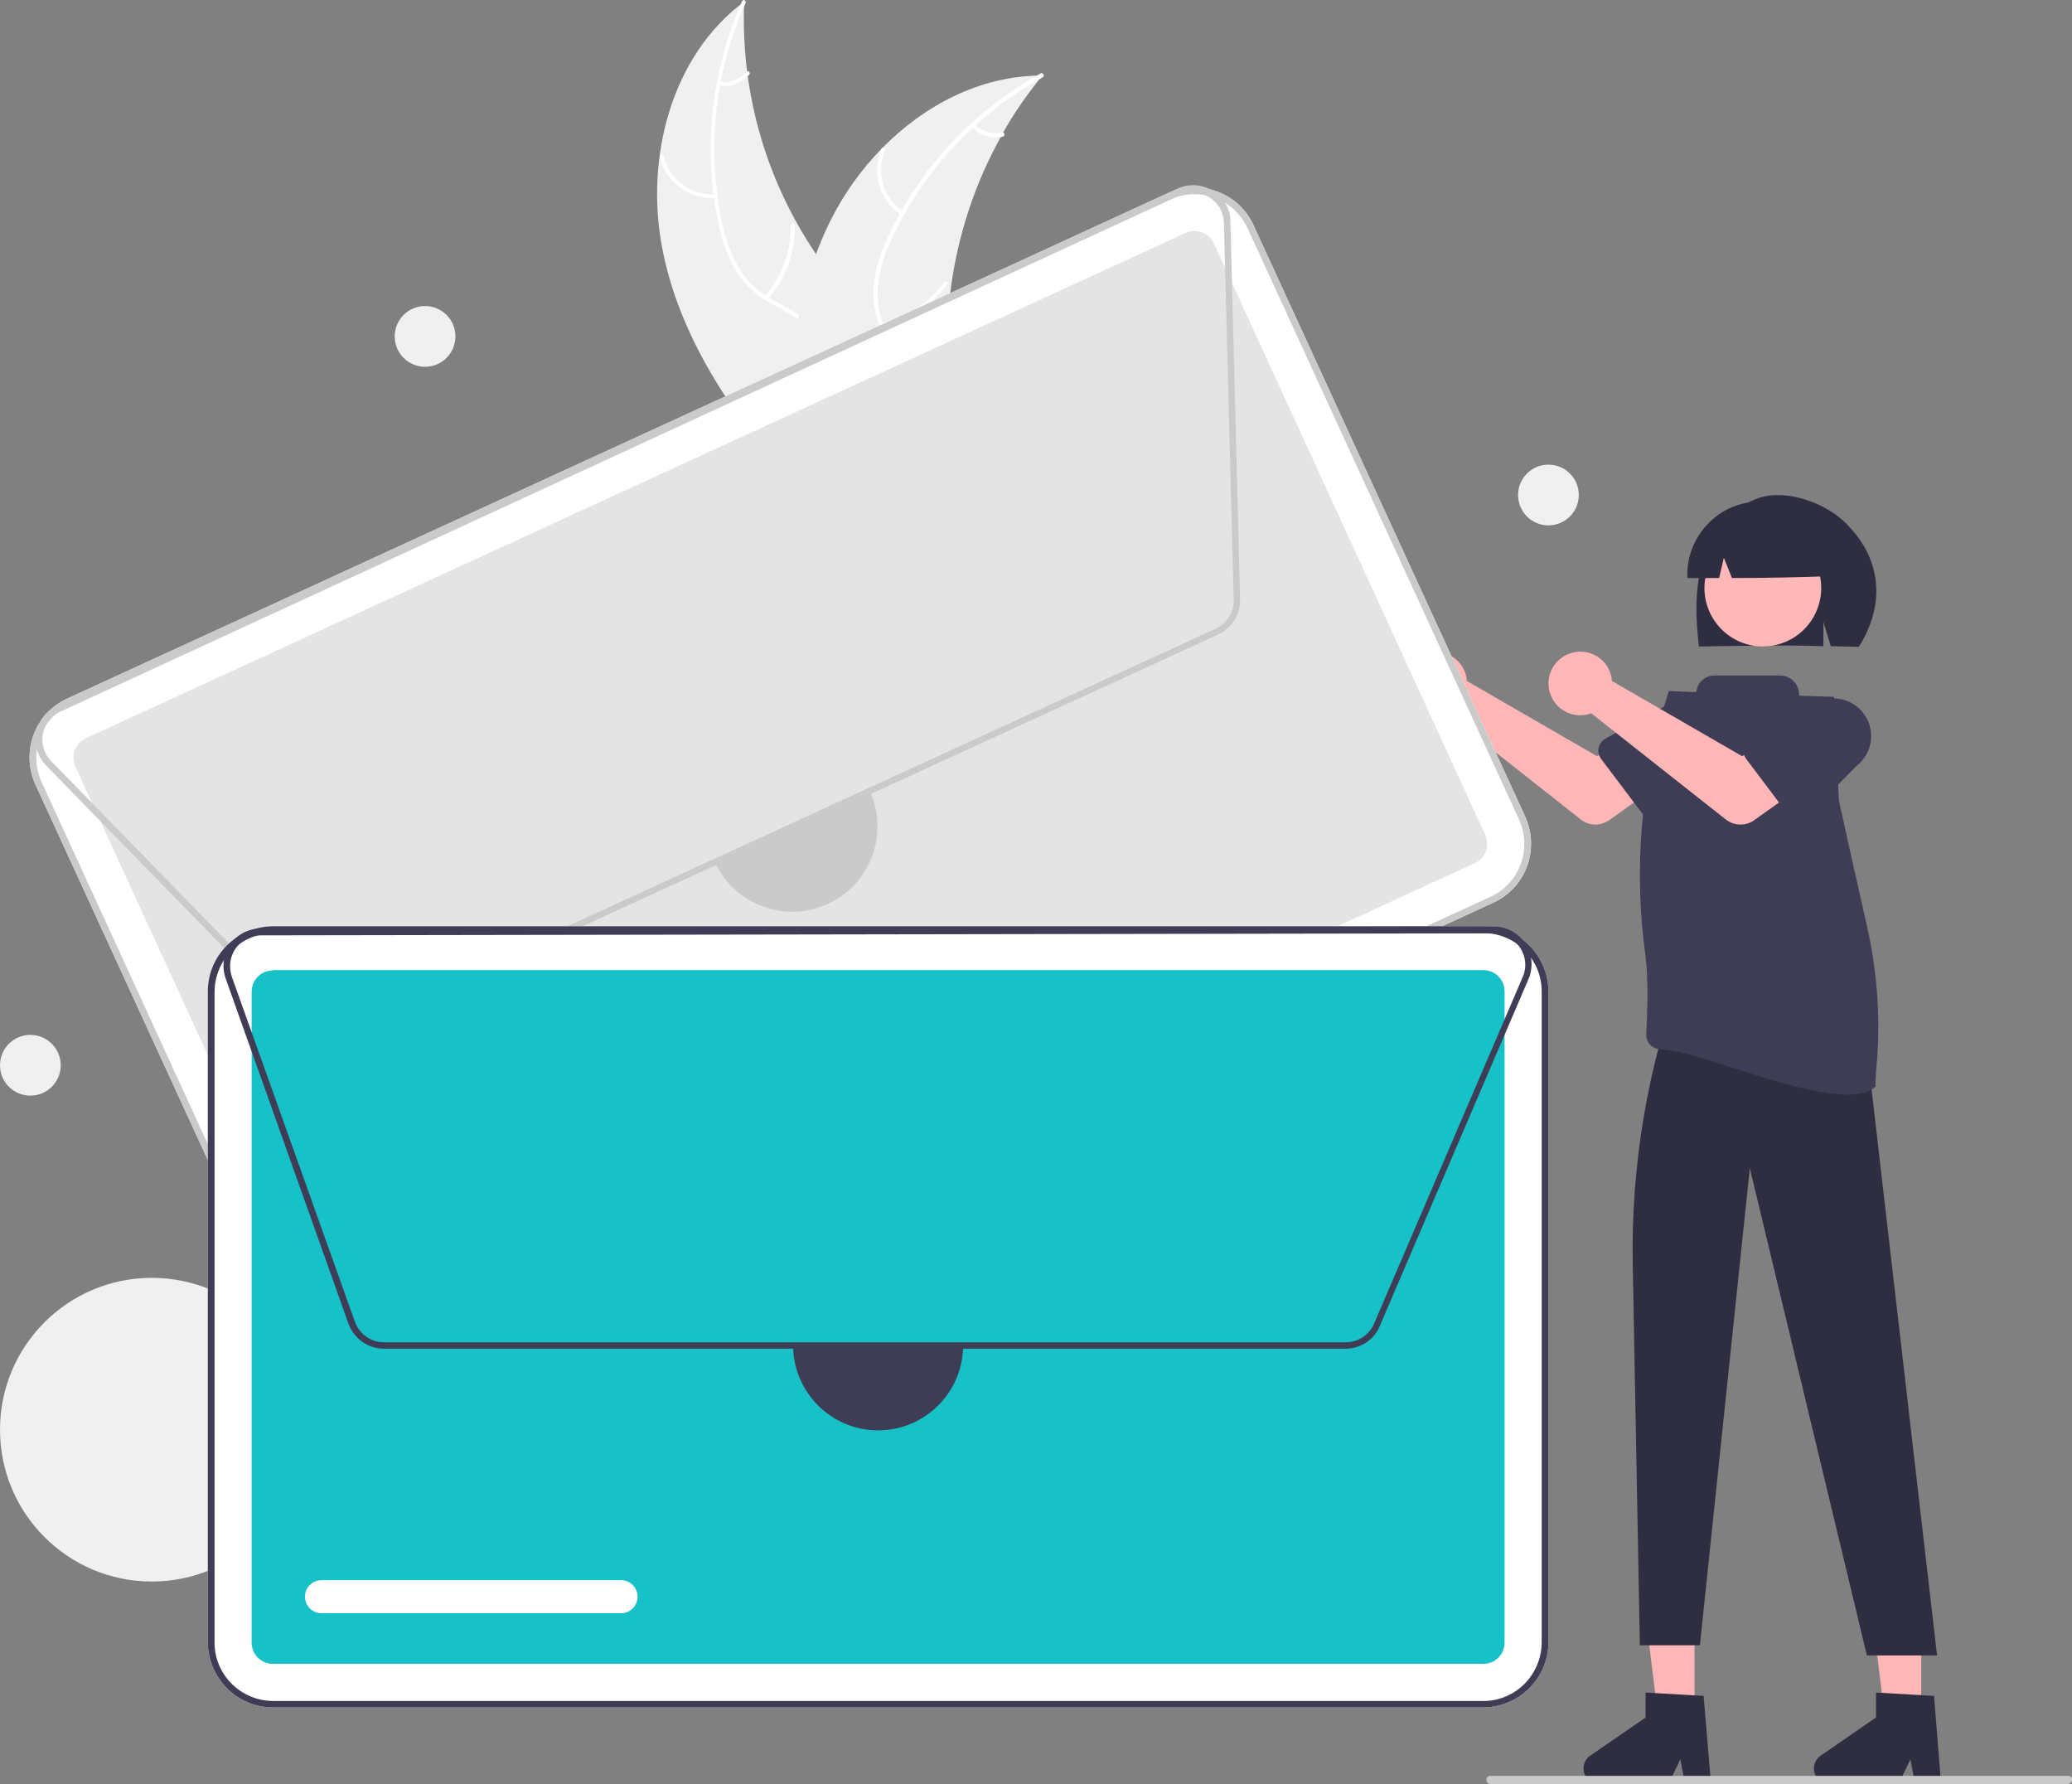 <?xml version="1.0" encoding="utf-8"?>
<!-- Generator: Adobe Illustrator 23.1.1, SVG Export Plug-In . SVG Version: 6.00 Build 0)  -->
<svg version="1.1" id="b9d38392-7b4e-42de-852c-494fd56f919b"
	 xmlns="http://www.w3.org/2000/svg" xmlns:xlink="http://www.w3.org/1999/xlink" x="0px" y="0px" viewBox="0 0 614.2 528.7"
	 style="enable-background:new 0 0 614.2 528.7;" xml:space="preserve">
<rect x="0" y="0" width="614.2" height="528.7" fill="#808080" stroke="none"/>
<style type="text/css">
	.st0{fill:#F0F0F0;}
	.st1{fill:#FFFFFF;}
	.st2{fill:#FFB6B6;}
	.st3{fill:#3F3D56;}
	.st4{fill:#2F2E41;}
	.st5{fill:#FFB7B7;}
	.st6{fill:#E4E4E4;}
	.st7{fill:#CACACA;}
	.st8{fill:#16C1C7;}
</style>
<path class="st0" d="M196.2,73c-4.9-26.4,2.8-56.5,24.4-72.5c-1.2,29.2,7.9,57.9,25.8,81c6.9,8.9,15.6,18.1,15.3,29.3
	c-0.2,7-4,13.5-9,18.5c-5,4.9-11.2,8.5-17.2,12l-0.9,1.5C216.8,122.7,201.1,99.4,196.2,73z"/>
<path class="st1" d="M221,0.9c-9.1,20.3-11.5,43-7,64.8c0.9,4.7,2.5,9.2,4.8,13.4c2.4,4,5.8,7.3,9.9,9.6c3.8,2.2,7.9,4,11.1,7
	c3.2,3.2,5,7.7,4.7,12.2c-0.2,5.6-2.3,10.9-4.6,15.9c-2.5,5.6-5.3,11.4-5.1,17.7c0,0.8-1.2,0.7-1.2,0c-0.3-11,7.6-19.8,9.4-30.3
	c0.8-4.9,0.2-10.1-3.3-13.9c-3-3.3-7.3-5.2-11.1-7.3c-4-2.1-7.5-5.2-10-9c-2.5-4.1-4.3-8.5-5.3-13.2c-2.4-10.5-3.2-21.3-2.3-32
	c1-12.3,4-24.2,9-35.5C220.3-0.4,221.3,0.2,221,0.9L221,0.9z"/>
<path class="st1" d="M212.2,58.7c-7.8,0.5-14.8-4.6-16.6-12.2c-0.2-0.7,1-1,1.1-0.3c1.7,7.1,8.2,11.9,15.4,11.3
	C212.9,57.5,212.9,58.7,212.2,58.7z"/>
<path class="st1" d="M226.7,87.8c5.1-5.8,7.8-13.3,7.7-21c0-0.8,1.2-0.7,1.2,0c0.2,8-2.7,15.8-8,21.8
	C227,89.3,226.2,88.4,226.7,87.8z"/>
<path class="st1" d="M213.3,24.3c3,0.4,6-0.7,8-3c0.5-0.6,1.3,0.3,0.8,0.8c-2.2,2.5-5.5,3.8-8.8,3.3c-0.3,0-0.6-0.3-0.6-0.6
	C212.7,24.5,213,24.3,213.3,24.3L213.3,24.3z"/>
<path class="st0" d="M309,22.4c-0.3,0.4-0.6,0.7-0.9,1.1c-4,5-7.7,10.3-10.8,15.9c-0.3,0.4-0.5,0.9-0.7,1.3
	c-7.5,13.5-12.4,28.3-14.6,43.6c-0.8,6.1-1.2,12.2-1.1,18.4c0.1,8.5,1,17.7-1.6,25.5c-0.3,0.8-0.6,1.6-0.9,2.4l-41.8,13.3
	c-0.1,0-0.2,0-0.3,0l-1.6,0.6c0-0.3,0-0.6-0.1-1c0-0.2,0-0.4,0-0.6c0-0.1,0-0.2,0-0.4c0,0,0-0.1,0-0.1c0-0.1,0-0.2,0-0.3
	c-0.1-1.8-0.2-3.7-0.3-5.5c0,0,0,0,0,0c-0.7-14.1-0.3-28.3,2.3-42.1c0.1-0.4,0.2-0.8,0.3-1.3c1.2-6.2,2.9-12.3,5.1-18.2
	c1.2-3.2,2.6-6.4,4.1-9.5c4-8,9.2-15.3,15.4-21.6c12.5-12.7,28.8-21.2,46.4-21.5C308.1,22.4,308.5,22.4,309,22.4z"/>
<path class="st1" d="M309.1,22.9c-19.5,10.8-35.1,27.4-44.6,47.5c-2.1,4.3-3.6,8.9-4.2,13.6c-0.5,4.6,0.2,9.3,2.1,13.6
	c1.7,4,3.9,7.9,4.6,12.3c0.7,4.5-0.7,9.1-3.6,12.6c-3.5,4.4-8.4,7.3-13.3,9.9c-5.4,2.9-11.1,5.9-14.7,11c-0.4,0.6-1.4-0.1-0.9-0.7
	c6.4-8.9,18-11.2,25.7-18.5c3.6-3.4,6.2-7.9,5.7-13.1c-0.4-4.5-2.7-8.5-4.4-12.5c-1.9-4.1-2.8-8.7-2.6-13.2
	c0.4-4.8,1.7-9.4,3.7-13.8c4.4-9.8,10.2-18.9,17.4-27c8.1-9.2,17.8-16.9,28.6-22.9C309.3,21.5,309.7,22.6,309.1,22.9z"/>
<path class="st1" d="M267.2,63.8c-6.5-4.2-9-12.6-5.9-19.7c0.3-0.7,1.4-0.3,1.1,0.4c-2.9,6.6-0.6,14.4,5.5,18.3
	C268.5,63.2,267.8,64.2,267.2,63.8L267.2,63.8z"/>
<path class="st1" d="M261.2,95.7c7.5-1.5,14.2-5.9,18.7-12.1c0.4-0.6,1.4,0.1,0.9,0.7c-4.7,6.5-11.7,11-19.5,12.6
	C260.6,97.1,260.5,95.9,261.2,95.7L261.2,95.7z"/>
<path class="st1" d="M288.9,36.9c2.1,2.1,5.2,3,8.2,2.4c0.7-0.2,0.9,1,0.2,1.2c-3.3,0.7-6.7-0.3-9.1-2.7c-0.2-0.2-0.3-0.6-0.1-0.8
	C288.2,36.8,288.6,36.7,288.9,36.9L288.9,36.9z"/>
<path class="st2" d="M434.6,200.3c0.1,0.5,0.2,1,0.2,1.5l38.6,22.3l9.4-5.4l10,13.1l-15.7,11.2c-2.6,1.9-6.1,1.8-8.6-0.2l-39.8-31.4
	c-4.9,1.8-10.3-0.7-12.1-5.6c-1.8-4.9,0.7-10.3,5.6-12.1c4.9-1.8,10.3,0.7,12.1,5.6C434.4,199.6,434.5,199.9,434.6,200.3
	L434.6,200.3z"/>
<path class="st3" d="M473.9,221.6c0.2-1.1,1-2.1,2-2.7l17.8-9.7c4.9-3.7,12-2.8,15.7,2.2c3.7,4.9,2.8,11.9-2.2,15.7L493,241.6
	c-1.6,1.6-4.1,1.6-5.7,0c-0.1-0.1-0.3-0.3-0.4-0.4l-12.3-16.3C473.9,223.9,473.6,222.7,473.9,221.6z"/>
<path class="st4" d="M504.9,166c2.6-8.2,8.4-15.7,16.4-18.4c8.1-2.8,19.9,1.4,25.9,7.5c11.1,11,11.4,24.6,3.8,36.6
	c-1.5-0.1-6.7-0.1-8.3-0.2l-2.2-7.2v7.2c-12-0.4-24.4-0.1-36.9,0.1C502.6,182.9,502.3,174.1,504.9,166z"/>
<polygon class="st2" points="502.3,507.9 491.4,507.9 486.2,465.8 502.3,465.8 "/>
<polygon class="st2" points="569.5,507.9 558.6,507.9 553.4,465.8 569.5,465.8 "/>
<polygon class="st2" points="537.7,249.4 540.1,255.9 539.6,262.3 491.3,279.1 493.7,250.9 499.1,244.5 "/>
<ellipse transform="matrix(0.383 -0.924 0.924 0.383 161.421 590.213)" class="st5" cx="522.4" cy="174.3" rx="17.3" ry="17.3"/>
<path class="st4" d="M548.5,278.9v11c0,0,12.9,16.7,5.9,29.6l19.8,171.1h-20.8l-34.7-144.4l-14.8,141.4h-17.8l-2.1-112.5
	c-0.6-29.6,4.4-59,14.6-86.8v0L548.5,278.9z"/>
<path class="st4" d="M510.5,151.8c10.2-6.2,23.6-3,29.8,7.2c2.1,3.5,3.2,7.6,3.2,11.7c-9.7,0.4-19.8,0.6-30.1,0.6l-2.4-6l-1.4,6
	c-3.1,0-6.3,0-9.4,0C499.8,163.4,503.8,156,510.5,151.8z"/>
<path class="st4" d="M507.2,528.7h-7.7l-1.4-7.3l-3.5,7.3H474c-2.5,0-4.6-2.1-4.6-4.6c0-1.5,0.7-2.9,2-3.8l16.4-11.3v-7.4l17.2,1
	L507.2,528.7z"/>
<path class="st4" d="M575.4,528.7h-7.7l-1.4-7.3l-3.5,7.3h-20.5c-2.5,0-4.6-2.1-4.6-4.6c0-1.5,0.7-2.9,2-3.8l16.4-11.3v-7.4l17.2,1
	L575.4,528.7z"/>
<path class="st3" d="M556.4,314.2c1-13.2,0-26.5-2.9-39.4c-3.7-16.3-8.3-37-8.4-37.6c0,0,0,0,0,0l-1.4-30.4c0-0.2-0.2-0.3-0.3-0.3
	l-9.8-0.3c-0.2,0-0.3-0.2-0.3-0.4l0,0c0-3.1-2.5-5.6-5.6-5.6l0,0h-19.6c-2.6,0-4.9,2-5.2,4.6c0,0.2-0.2,0.3-0.4,0.3l-7.6-0.3
	c-0.2,0-0.3,0.1-0.3,0.2l-0.5,1.7c-7.7,24.8-9.9,51.1-6.3,76.8c0.9,6.9,0.5,17.2,0.2,22.9c-0.1,2.4,1.6,4.4,4,4.5c0,0,0,0,0,0
	c14.2,0.8,54.4,20.3,64.1,11C555.8,322,556,318.6,556.4,314.2z"/>
<path class="st2" d="M477.6,200.3c0.1,0.5,0.2,1,0.2,1.5l38.6,22.3l9.4-5.4l10,13.1l-15.7,11.2c-2.6,1.9-6.1,1.8-8.6-0.2l-39.8-31.4
	c-4.9,1.8-10.3-0.7-12.1-5.6c-1.8-4.9,0.7-10.3,5.6-12.1c4.9-1.8,10.3,0.7,12.1,5.6C477.4,199.6,477.5,199.9,477.6,200.3
	L477.6,200.3z"/>
<path class="st3" d="M516.9,221.6c0.2-1.1,1-2.1,2-2.7l17.8-9.7c4.9-3.7,12-2.7,15.7,2.2c3.7,4.9,2.8,11.9-2.2,15.7L536,241.6
	c-1.6,1.6-4.1,1.6-5.7,0c-0.1-0.1-0.3-0.3-0.4-0.4l-12.3-16.3C516.9,223.9,516.6,222.7,516.9,221.6z"/>
<circle class="st0" cx="45" cy="423.7" r="45"/>
<path class="st1" d="M442.7,267.5L116.5,417.3c-9.7,4.4-21.1,0.2-25.5-9.5L10.5,232.5c-4.4-9.7-0.2-21.1,9.5-25.5L346.1,57.3
	c9.7-4.4,21.1-0.2,25.5,9.5L452.1,242C456.5,251.7,452.3,263.1,442.7,267.5z"/>
<path class="st6" d="M25.4,218.8c-3.1,1.4-4.5,5.2-3.1,8.3l80.5,175.3c1.4,3.1,5.2,4.5,8.3,3.1l326.1-149.7c3.1-1.4,4.5-5.2,3.1-8.3
	L359.8,72.1c-1.4-3.1-5.2-4.5-8.3-3.1L25.4,218.8z"/>
<path class="st7" d="M442.7,267.5L116.5,417.3c-9.7,4.4-21.1,0.2-25.5-9.5L10.5,232.5c-4.4-9.7-0.2-21.1,9.5-25.5L346.1,57.3
	c9.7-4.4,21.1-0.2,25.5,9.5L452.1,242C456.5,251.7,452.3,263.1,442.7,267.5z M20.8,208.8c-8.7,4-12.4,14.2-8.5,22.9L92.8,407
	c4,8.7,14.2,12.4,22.9,8.5l326.1-149.7c8.7-4,12.4-14.2,8.5-22.9L369.8,67.6c-4-8.7-14.2-12.4-22.9-8.5L20.8,208.8z"/>
<path class="st7" d="M361.2,188L102.1,306.9c-4.3,2-9.3,1-12.6-2.3l-75.8-77.7c-4.3-4.4-4.2-11.4,0.2-15.7c0.9-0.9,2-1.6,3.1-2.1
	L349,55.9c5.6-2.6,12.2-0.1,14.8,5.4c0.5,1.1,0.8,2.2,0.9,3.4l0,0l2.9,112.8C367.8,182.1,365.2,186.1,361.2,188z M349.9,57.8
	l-332,153.1c-4.6,2.1-6.6,7.5-4.5,12.1c0.4,0.9,1,1.8,1.8,2.6l75.8,77.7c2.7,2.8,6.8,3.5,10.3,1.9l259.1-118.9
	c3.3-1.5,5.4-4.9,5.3-8.5l-2.9-111.8l0.4,0l-0.4,0c-0.1-5-4.3-9-9.4-8.9C352.2,57,351,57.2,349.9,57.8z"/>
<path class="st1" d="M198.7,348.9L118,386c-2.5,1.1-5.4,0.1-6.5-2.4c-1.1-2.5-0.1-5.4,2.4-6.5c0,0,0,0,0,0l80.7-37.1
	c2.5-1.1,5.4,0,6.5,2.4C202.2,344.9,201.2,347.8,198.7,348.9z"/>
<path class="st7" d="M257.8,234.4c5.8,12.7,0.3,27.6-12.4,33.5c-12.7,5.8-27.6,0.3-33.5-12.4c0,0,0,0,0,0"/>
<path class="st1" d="M439.7,506H80.9c-10.6,0-19.2-8.6-19.3-19.3V293.8c0-10.6,8.6-19.2,19.3-19.3h358.8c10.6,0,19.2,8.6,19.3,19.3
	v192.9C459,497.3,450.4,505.9,439.7,506z"/>
<path class="st8" d="M80.9,287.6c-3.5,0-6.3,2.8-6.3,6.3v192.9c0,3.5,2.8,6.3,6.3,6.3h358.8c3.5,0,6.3-2.8,6.3-6.3V293.8
	c0-3.5-2.8-6.3-6.3-6.3H80.9z"/>
<path class="st3" d="M439.7,506H80.9c-10.6,0-19.2-8.6-19.3-19.3V293.8c0-10.6,8.6-19.2,19.3-19.3h358.8c10.6,0,19.2,8.6,19.3,19.3
	v192.9C459,497.3,450.4,505.9,439.7,506z M80.9,276.6c-9.5,0-17.2,7.7-17.3,17.3v192.9c0,9.5,7.7,17.2,17.3,17.3h358.8
	c9.5,0,17.2-7.7,17.3-17.3V293.8c0-9.5-7.7-17.2-17.3-17.3H80.9z"/>
<path class="st3" d="M398.9,399.7H113.8c-4.7,0-8.9-3-10.5-7.4L66.9,290c-2.1-5.8,1-12.2,6.7-14.2c1.2-0.4,2.5-0.6,3.7-0.6
	l365.6-0.6c6.1,0,11.1,5,11.1,11.1c0,1.2-0.2,2.3-0.5,3.5l0,0l-44.5,103.8C407.4,397,403.3,399.7,398.9,399.7z M442.9,276.6
	l-365.6,0.6c-5,0-9.1,4.1-9.1,9.1c0,1,0.2,2.1,0.5,3.1l36.5,102.3c1.3,3.6,4.7,6.1,8.6,6.1h285.1c3.7,0,7-2.2,8.4-5.5l44.1-102.8
	l0.4,0.2l-0.4-0.2c2-4.6-0.2-10-4.8-12C445.4,276.8,444.2,276.6,442.9,276.6z"/>
<path class="st1" d="M184.1,478.1H95.3c-2.7,0-4.9-2.2-4.9-4.9c0-2.7,2.2-4.9,4.9-4.9l0,0h88.8c2.7,0,4.9,2.2,4.9,4.9
	C189,475.9,186.8,478.1,184.1,478.1z"/>
<path class="st3" d="M285.5,398.7c0,13.9-11.3,25.2-25.2,25.2c-13.9,0-25.2-11.3-25.2-25.2"/>
<circle class="st0" cx="126" cy="99.7" r="9"/>
<circle class="st0" cx="9" cy="315.7" r="9"/>
<circle class="st0" cx="459" cy="146.7" r="9"/>
<path class="st7" d="M613.1,528.7H441.8c-0.7,0-1.2-0.5-1.2-1.2c0-0.7,0.5-1.2,1.2-1.2h171.3c0.7,0,1.2,0.5,1.2,1.2
	C614.2,528.1,613.7,528.6,613.1,528.7z"/>
</svg>
